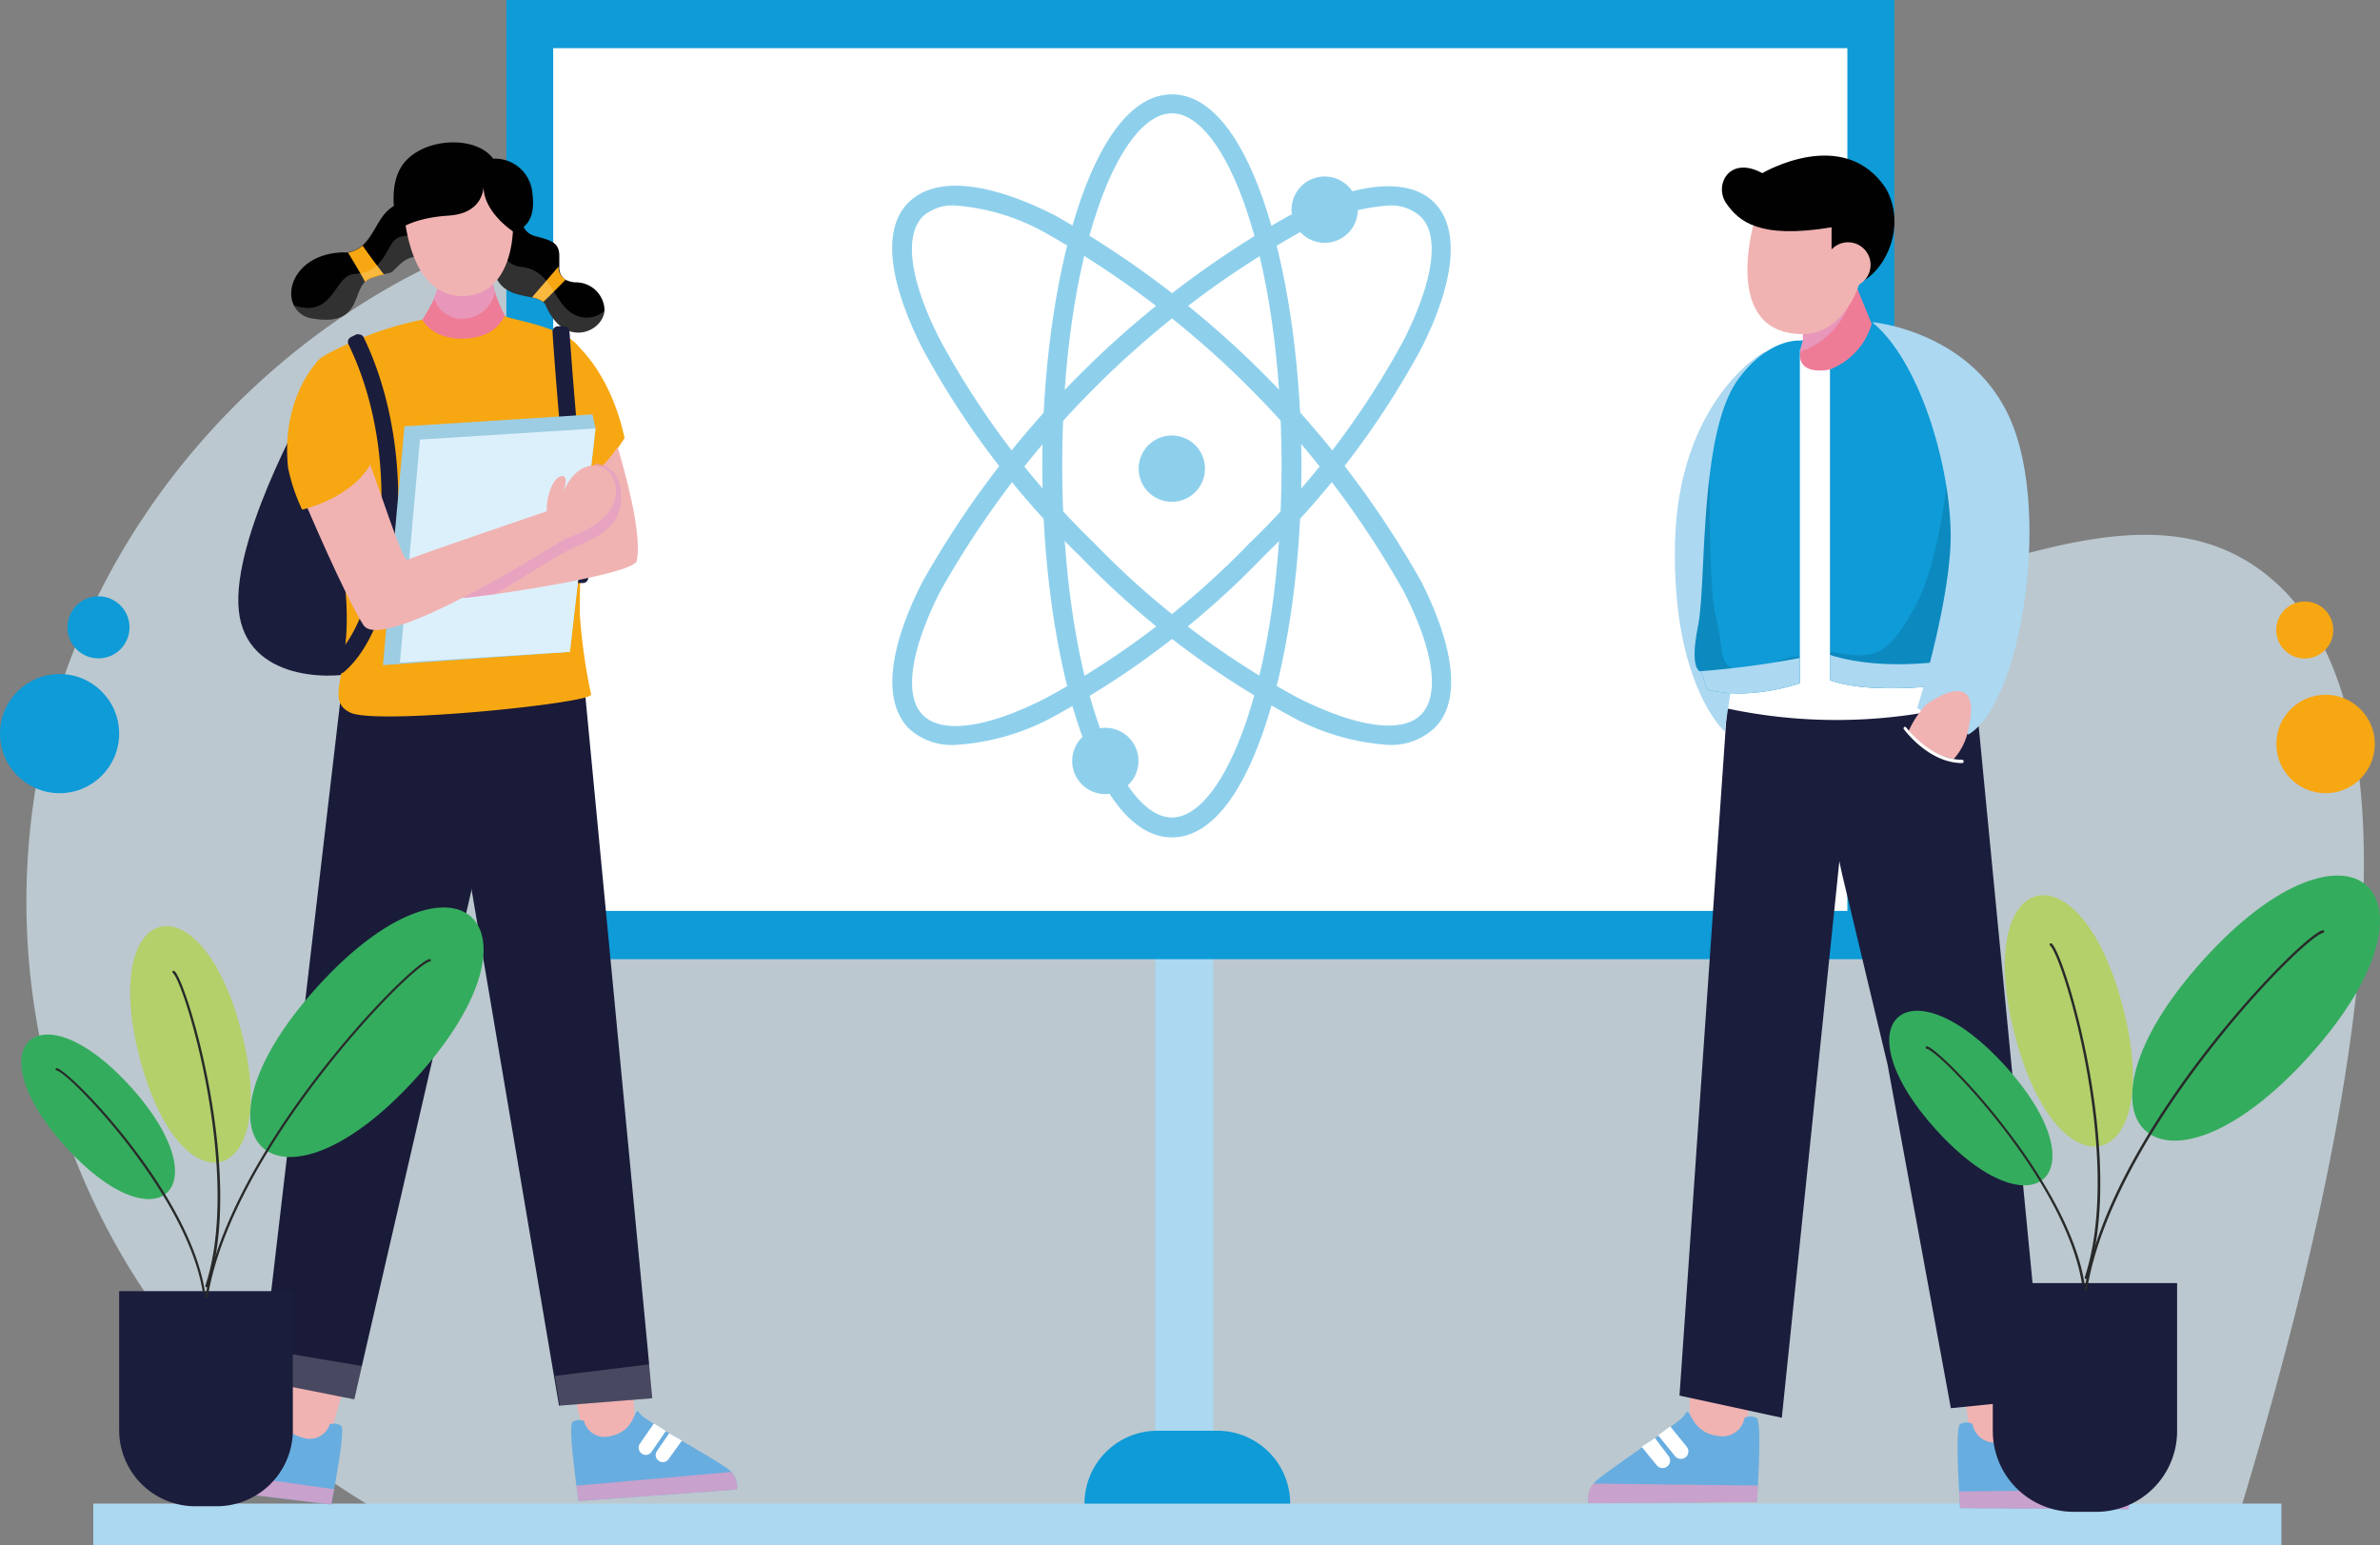 <svg xmlns="http://www.w3.org/2000/svg" viewBox="0 0 179.36 116.45"><rect x="0" y="0" width="179.36" height="116.45" fill="#808080" stroke="none"/><defs><style>.cls-1{isolation:isolate;}.cls-18,.cls-2{fill:#dcf0fb;}.cls-2{opacity:0.64;}.cls-3{fill:#acd8f1;}.cls-4{fill:#0e9bd7;}.cls-16,.cls-19,.cls-5{fill:#fff;}.cls-6{fill:#f0b3b2;}.cls-7{fill:#68ade0;}.cls-8{fill:#e69ec5;opacity:0.76;}.cls-12,.cls-8{mix-blend-mode:color-burn;}.cls-9{fill:#1b1d3c;}.cls-10{fill:#ef7c97;}.cls-11,.cls-12{fill:#010101;}.cls-12{opacity:0.11;}.cls-13{opacity:0.47;}.cls-14{fill:#f7a711;}.cls-15{fill:#1a1b39;}.cls-16{opacity:0.19;}.cls-17{fill:#9dcde2;}.cls-19{opacity:0.2;}.cls-20{fill:#34ac5e;}.cls-21{fill:#282929;}.cls-22{fill:#b3d06a;}</style></defs><g class="cls-1"><g id="Layer_1" data-name="Layer 1"><path class="cls-2" d="M430.31,235.51c15.51-50,10.62-67.38,2.35-73.46-14.21-10.46-36.58,13.69-68.39,4.29-27-8-28.55-30.57-50-31.65-19.53-1-44.48,16.4-49.24,43.38a53,53,0,0,0,30.87,57.44Z" transform="translate(-262.28 -119.06)"/><rect class="cls-3" x="7.03" y="113.32" width="164.9" height="3.13"/><rect class="cls-3" x="87.05" y="69.95" width="4.39" height="42.98"/><path class="cls-4" d="M87.22,107.83h4.52a5.49,5.49,0,0,1,5.49,5.49v0a0,0,0,0,1,0,0H81.73a0,0,0,0,1,0,0v0A5.49,5.49,0,0,1,87.22,107.83Z"/><rect class="cls-4" x="38.16" width="104.6" height="72.29"/><rect class="cls-5" x="41.69" y="3.63" width="97.53" height="65.02"/><polygon class="cls-6" points="148.4 107.52 147.75 103.2 152.74 103.24 152.71 107.55 152.25 108.91 148.84 109.33 148.4 107.52"/><path class="cls-7" d="M422.68,232.81l-12.7-.09c0-.12,0-.6-.06-1.25-.1-1.81-.24-4.94.1-5.1a1.08,1.08,0,0,1,.91,0,1.69,1.69,0,0,0,2,1.38c1.82-.22,2.06-1.8,2.28-1.8s0,0,.45.46l.79.61.91.67.29.2.93.66c1.59,1.12,3.24,2.27,3.63,2.67l.09.1A1.8,1.8,0,0,1,422.68,232.81Z" transform="translate(-262.28 -119.06)"/><path class="cls-8" d="M422.68,232.81l-12.7-.09c0-.12,0-.6-.06-1.25l12.41-.15A1.8,1.8,0,0,1,422.68,232.81Z" transform="translate(-262.28 -119.06)"/><path class="cls-5" d="M417.39,227.69l-1.27,1.57a.56.56,0,0,1-.8.08.56.56,0,0,1-.08-.8l1.24-1.52Z" transform="translate(-262.28 -119.06)"/><path class="cls-5" d="M418.61,228.55l-1.14,1.4a.56.56,0,0,1-.44.21.61.61,0,0,1-.36-.13.58.58,0,0,1-.08-.8l1.09-1.34Z" transform="translate(-262.28 -119.06)"/><polygon class="cls-6" points="131.66 107.06 132.31 102.75 127.31 102.78 127.35 107.09 127.81 108.45 131.22 108.88 131.66 107.06"/><path class="cls-7" d="M382,232.35l12.7-.09c0-.12,0-.59.06-1.24.09-1.81.23-4.94-.11-5.11a1.09,1.09,0,0,0-.9,0,1.69,1.69,0,0,1-2,1.37c-1.81-.21-2.05-1.8-2.28-1.8s0,0-.45.46c-.2.17-.46.38-.78.61s-.58.44-.91.67l-.29.21-.93.66c-1.59,1.12-3.24,2.27-3.63,2.66l-.1.11A1.79,1.79,0,0,0,382,232.35Z" transform="translate(-262.28 -119.06)"/><path class="cls-8" d="M382,232.35l12.7-.09c0-.12,0-.59.06-1.24l-12.42-.15A1.79,1.79,0,0,0,382,232.35Z" transform="translate(-262.28 -119.06)"/><path class="cls-5" d="M387.24,227.23l1.27,1.57a.56.56,0,0,0,.44.21.6.6,0,0,0,.36-.12.57.57,0,0,0,.08-.8l-1.24-1.53C387.88,226.77,387.56,227,387.24,227.23Z" transform="translate(-262.28 -119.06)"/><path class="cls-5" d="M386,228.1l1.13,1.39a.58.58,0,0,0,.45.21.56.56,0,0,0,.43-.92L387,227.44Z" transform="translate(-262.28 -119.06)"/><path class="cls-9" d="M392.51,171.34l-3.66,52.9,7.71,1.67L401.1,182s1.36-7.92.45-9.82S392.51,171.34,392.51,171.34Z" transform="translate(-262.28 -119.06)"/><path class="cls-9" d="M411.15,171.25l5.15,53.23-7,.71-4.77-25.9-3.33-13.94a36.27,36.27,0,0,1-1-8.37v-4.07Z" transform="translate(-262.28 -119.06)"/><path class="cls-5" d="M391.12,169.65v2.5a39.56,39.56,0,0,0,20-.23s.91-19.51-3.86-24.27-7.37-3-7.37-3h-1.93L393.84,149Z" transform="translate(-262.28 -119.06)"/><path class="cls-3" d="M395.32,145.57c-.23,0-6.58,3.78-6.81,14.44s3.74,14.18,3.74,14.18l.68-4.54Z" transform="translate(-262.28 -119.06)"/><path class="cls-10" d="M403.37,143.56s-.91,3.18-3.63,3.41c-1.63.13-1.88-.71-1.81-1.4a2.4,2.4,0,0,1,.06-.4,3.27,3.27,0,0,1,.16-.47v-2l3.46-2.72.23-.18.14.36Z" transform="translate(-262.28 -119.06)"/><path class="cls-8" d="M402,140.12a6,6,0,0,1-4.05,5.45,2.4,2.4,0,0,1,.06-.4,3.27,3.27,0,0,1,.16-.47v-2l3.46-2.72.23-.18Z" transform="translate(-262.28 -119.06)"/><path class="cls-6" d="M394.52,135.62s-2.64,8.62,3.63,8.62c3.18,0,5.22-4.08,4.76-8.62S394.52,135.62,394.52,135.62Z" transform="translate(-262.28 -119.06)"/><path class="cls-11" d="M400.31,136.19c-5.45.91-7-.45-7.94-1.81s.22-3.63,2.72-2.27c0,0,6.12-3.63,9.3,1.13,1.81,3.18-.46,7-2.5,7.26l-.45-3.17-1.13,1.58Z" transform="translate(-262.28 -119.06)"/><circle class="cls-6" cx="139.27" cy="19.96" r="1.7"/><path class="cls-4" d="M411.38,168.49c0,1.14-.07,1.84-.07,1.84s-7.26,1.36-11.12,0V146.9a5.26,5.26,0,0,0,3.18-3.56s5.9,2.27,7.26,7.71a18.21,18.21,0,0,1,.34,1.85C411.64,157.56,411.49,165,411.38,168.49Z" transform="translate(-262.28 -119.06)"/><path class="cls-12" d="M411.31,170.33s-7.26,1.36-11.12,0v-2.15c3.3.57,4.23.54,6.35-3.29,2.27-4.09,2.73-12.25,2.73-12.25l1.7.26C411.86,159.11,411.31,170.33,411.31,170.33Z" transform="translate(-262.28 -119.06)"/><path class="cls-3" d="M411.38,168.49c0,1.14-.07,1.84-.07,1.84s-7.26,1.36-11.12,0v-1.91C402,169,405.51,169.62,411.38,168.49Z" transform="translate(-262.28 -119.06)"/><path class="cls-3" d="M403.37,143.34s7.94.68,10.66,7.94.45,20.87-3.4,23.13a16.08,16.08,0,0,1-3.86-2s2.27-7.26,2.5-12.25S407.22,146.51,403.37,143.34Z" transform="translate(-262.28 -119.06)"/><path class="cls-4" d="M398.15,144.7l-.23.79v25.07s-3.85,1.36-7,.45l-.45-1.36a.25.25,0,0,1-.1,0c-.22-.12-.66-.7-.13-3.37.41-2,.33-6.9.88-11.36.36-3,1-5.83,2.3-7.47,2.26-2.95,4.53-2.72,4.53-2.72Z" transform="translate(-262.28 -119.06)"/><path class="cls-12" d="M397.92,168.53v2s-3.85,1.36-7,.45l-.45-1.36a.25.25,0,0,1-.1,0c-.22-.12-.66-.7-.13-3.37.41-2,.33-6.9.88-11.36,0,3.21,0,8.92.48,10.68.68,2.49,0,3.63,1.82,4.08C394.91,170,396.11,168.5,397.92,168.53Z" transform="translate(-262.28 -119.06)"/><path class="cls-3" d="M397.92,168.65v1.91s-3.85,1.36-7,.45l-.45-1.36a.25.25,0,0,1-.1,0A67.76,67.76,0,0,0,397.92,168.65Z" transform="translate(-262.28 -119.06)"/><path class="cls-6" d="M409.51,176.27a4.64,4.64,0,0,0,1.12-2.31c1.13-5-3.18-1.81-3.18-1.81a7.23,7.23,0,0,0-1.33,2A5.65,5.65,0,0,0,409.51,176.27Z" transform="translate(-262.28 -119.06)"/><path class="cls-5" d="M410.17,176.57c-2.52,0-4.32-2.44-4.4-2.54a.11.11,0,0,1,0-.16.1.1,0,0,1,.15,0s1.82,2.45,4.22,2.45a.12.12,0,0,1,.12.12A.11.11,0,0,1,410.17,176.57Z" transform="translate(-262.28 -119.06)"/><g class="cls-13"><path class="cls-4" d="M334.27,175.2a4.75,4.75,0,0,1-3.5-1.24c-1.95-2-1.59-5.87,1-11a72.57,72.57,0,0,1,27.61-27.62c5.17-2.59,9.08-2.95,11-1s1.59,5.86-1,11A64.88,64.88,0,0,1,357.5,161h0A64.71,64.71,0,0,1,341.8,173,17.64,17.64,0,0,1,334.27,175.2Zm32.64-40.65a16.36,16.36,0,0,0-6.84,2.11,70.89,70.89,0,0,0-26.95,27c-2.25,4.47-2.72,7.85-1.29,9.29s4.82,1,9.29-1.29A63.11,63.11,0,0,0,356.44,160h0a62.82,62.82,0,0,0,11.63-15.31c2.25-4.47,2.72-7.86,1.29-9.29A3.34,3.34,0,0,0,366.91,134.55Z" transform="translate(-262.28 -119.06)"/><path class="cls-4" d="M350.6,182.17c-6.12,0-9.77-14.26-9.77-28s3.65-28,9.77-28,9.76,14.25,9.76,28S356.71,182.17,350.6,182.17Zm0-54.57c-4,0-8.27,10.66-8.27,26.53s4.28,26.54,8.27,26.54,8.26-10.66,8.26-26.54S354.59,127.6,350.6,127.6Z" transform="translate(-262.28 -119.06)"/><path class="cls-4" d="M366.92,175.2a17.68,17.68,0,0,1-7.53-2.25A64.71,64.71,0,0,1,343.69,161a64.56,64.56,0,0,1-11.91-15.71c-2.6-5.16-3-9.07-1-11s5.87-1.59,11,1a72.69,72.69,0,0,1,27.62,27.62c2.59,5.16,2.95,9.08,1,11A4.75,4.75,0,0,1,366.92,175.2Zm-32.64-40.65a3.34,3.34,0,0,0-2.45.82c-1.43,1.43-1,4.82,1.29,9.29A63.08,63.08,0,0,0,344.75,160h0a63.11,63.11,0,0,0,15.32,11.64c4.47,2.25,7.85,2.72,9.29,1.29s1-4.82-1.29-9.29a70.89,70.89,0,0,0-26.95-27A16.36,16.36,0,0,0,334.28,134.55Z" transform="translate(-262.28 -119.06)"/><circle class="cls-4" cx="88.31" cy="35.32" r="2.5"/><circle class="cls-4" cx="99.83" cy="15.8" r="2.5"/><circle class="cls-4" cx="83.3" cy="57.35" r="2.5"/></g><path class="cls-11" d="M307.84,142.47a1.88,1.88,0,0,1-.13.49c-.56,1.32-3.08,2.12-4.35-1l-.14-.13a2.12,2.12,0,0,0-.85-.35c-.88-.2-2-.28-2.61-1.33a5.33,5.33,0,0,1,.19-4.68,1.31,1.31,0,0,1,1.68-.47s-.33,1.52,1,1.86,1.74.54,1.8,1.39c0,.29,0,.61,0,.91a1.06,1.06,0,0,0,.5,1,1.92,1.92,0,0,0,.7.18A2.16,2.16,0,0,1,307.84,142.47Z" transform="translate(-262.28 -119.06)"/><path class="cls-11" d="M294.41,137a13,13,0,0,1-.06,1.41c-.2.22-.88-.38-1.9.54-.8.74-.44.58-1.22.77-.2,0-.47.11-.86.22a1.34,1.34,0,0,0-.57.33c-1,1-.37,3.46-4.16,2.76a1.84,1.84,0,0,1-1.21-.95c-.73-1.45.49-3.91,3.7-4a2.45,2.45,0,0,0,.38,0,2.4,2.4,0,0,0,1.1-.53l.19-.19c1-1.1,1.15-2.61,2.89-3.08C294.1,133.92,294.39,135.69,294.41,137Z" transform="translate(-262.28 -119.06)"/><path class="cls-14" d="M291.23,139.76c-.2,0-.47.11-.86.22a1.34,1.34,0,0,0-.57.33c-.44-.81-1-1.73-1.29-2.21a2.4,2.4,0,0,0,1.1-.53C290,138.15,290.63,139,291.23,139.76Z" transform="translate(-262.28 -119.06)"/><path class="cls-14" d="M304.91,140.13c-.51.53-1.22,1.25-1.69,1.69a2.12,2.12,0,0,0-.85-.35l2-2.32A1.06,1.06,0,0,0,304.91,140.13Z" transform="translate(-262.28 -119.06)"/><polygon class="cls-6" points="43.8 107.31 42.86 103.3 47.55 102.96 47.85 107.01 47.52 108.32 44.35 108.98 43.8 107.31"/><path class="cls-7" d="M317.82,231.32l-11.95.87c0-.11-.07-.56-.15-1.16-.22-1.7-.58-4.63-.28-4.81a1,1,0,0,1,.85-.07,1.6,1.6,0,0,0,2,1.14c1.69-.33,1.79-1.84,2-1.86s0,0,.45.4c.2.14.47.32.78.51l.91.57.29.17.92.55c1.59.93,3.22,1.89,3.62,2.23l.09.09A1.67,1.67,0,0,1,317.82,231.32Z" transform="translate(-262.28 -119.06)"/><path class="cls-8" d="M317.82,231.32l-11.95.87c0-.11-.07-.56-.15-1.16L317.38,230A1.67,1.67,0,0,1,317.82,231.32Z" transform="translate(-262.28 -119.06)"/><path class="cls-5" d="M312.46,226.91l-1.08,1.57a.51.51,0,0,1-.4.23.5.5,0,0,1-.34-.1.54.54,0,0,1-.14-.74l1.06-1.53Z" transform="translate(-262.28 -119.06)"/><path class="cls-5" d="M313.67,227.63l-1,1.39a.51.51,0,0,1-.4.23.52.52,0,0,1-.34-.09.52.52,0,0,1-.14-.74l.92-1.34Z" transform="translate(-262.28 -119.06)"/><polygon class="cls-6" points="25.05 107.57 26.18 103.62 21.51 103.05 21.01 107.08 21.28 108.41 24.41 109.22 25.05 107.57"/><path class="cls-7" d="M275.36,231l11.89,1.45c0-.11.1-.56.21-1.15.3-1.69.81-4.6.52-4.79a1,1,0,0,0-.85-.11,1.59,1.59,0,0,1-2.07,1c-1.67-.42-1.7-1.93-1.91-2s0,0-.48.38c-.21.13-.48.29-.81.47s-.59.34-.93.52l-.3.16-.94.5c-1.63.86-3.31,1.73-3.72,2l-.1.09A1.68,1.68,0,0,0,275.36,231Z" transform="translate(-262.28 -119.06)"/><path class="cls-8" d="M275.36,231l11.89,1.45c0-.11.1-.56.21-1.15l-11.59-1.65A1.68,1.68,0,0,0,275.36,231Z" transform="translate(-262.28 -119.06)"/><path class="cls-5" d="M280.93,226.86l1,1.62a.51.51,0,0,0,.39.25.53.53,0,0,0,.52-.81l-1-1.58Z" transform="translate(-262.28 -119.06)"/><path class="cls-5" d="M279.27,227.7l.87,1.46a.51.51,0,0,0,.38.26.61.61,0,0,0,.35-.07.53.53,0,0,0,.18-.73l-.83-1.4Z" transform="translate(-262.28 -119.06)"/><polygon class="cls-15" points="49.16 105.38 42.13 105.94 41.75 103.71 35.54 67.05 34.42 60.42 32.42 51.57 43.94 50.65 48.82 101.74 49.16 105.38"/><polygon class="cls-15" points="40.2 48.37 39.51 51.01 37.13 60.13 35.54 67.05 27.27 102.95 26.7 105.46 19.64 104.06 20.11 100.13 25.91 50.57 40.2 48.37"/><path class="cls-9" d="M285.89,148.73s-5.8,10-5.65,15.79,6.8,5.79,8.91,5.22S293.43,149.33,285.89,148.73Z" transform="translate(-262.28 -119.06)"/><path class="cls-10" d="M301,143.92l.1,1.71L297,147.39a1.61,1.61,0,0,1-2.56.16,6.3,6.3,0,0,1-1.67-2.68,13,13,0,0,0,2.26-3.39,4.82,4.82,0,0,0,.42-1.71l3.85,0a6.61,6.61,0,0,0,.32,1.41A10,10,0,0,0,301,143.92Z" transform="translate(-262.28 -119.06)"/><path class="cls-8" d="M299.57,141.15a2.55,2.55,0,0,1-2.46,1.94,2.17,2.17,0,0,1-2.13-1.61,4.82,4.82,0,0,0,.42-1.71l3.85,0A6.61,6.61,0,0,0,299.57,141.15Z" transform="translate(-262.28 -119.06)"/><path class="cls-16" d="M307.84,142.47a1.88,1.88,0,0,1-.13.49c-.56,1.32-3.08,2.12-4.35-1l-.14-.13a2.12,2.12,0,0,0-.85-.35c-.88-.2-2-.28-2.61-1.33a5.33,5.33,0,0,1,.19-4.68c-.16,1.19-.21,3.52,1.62,3.71,2.59.26,2.35,3.28,4.53,3.78A2,2,0,0,0,307.84,142.47Z" transform="translate(-262.28 -119.06)"/><path class="cls-16" d="M294.41,137a13,13,0,0,1-.06,1.41c-.2.22-.88-.38-1.9.54-.8.74-.44.58-1.22.77-.2,0-.47.11-.86.22a1.34,1.34,0,0,0-.57.33c-1,1-.37,3.46-4.16,2.76a1.84,1.84,0,0,1-1.21-.95c3.05,1,3-2.27,4.54-2.37,1.7-.11,2.08-1,2.85-2.32C292.28,136.62,293.51,136.78,294.41,137Z" transform="translate(-262.28 -119.06)"/><path class="cls-6" d="M297.21,141.37c3.42-.06,4-4.32,3.65-6.66a3,3,0,0,0-2.31-2.64l-5.91,1.45S292.5,141.46,297.21,141.37Z" transform="translate(-262.28 -119.06)"/><path class="cls-11" d="M298.72,133s.14,2.13-2.64,2.31-3.79,1.09-3.79,1.09-1.07-3.36.53-5.17,5.34-1.95,6.63-.21a2.83,2.83,0,0,1,2.95,2.6c.39,2.76-1.46,2.88-1.46,2.88S298.63,135,298.72,133Z" transform="translate(-262.28 -119.06)"/><path class="cls-14" d="M306.83,171.41c0,.64-16.15,2.31-18.14,1.36s0-2.79-.31-8.34-2.19-17.65-2.21-18.07c0-.13.35-.4,1-.74a26.66,26.66,0,0,1,6.93-2.47s.78,1.59,3.34,1.42,2.77-1.87,2.95-1.67,4.29.79,5.45,2.22.13,15.63.14,19.28c0,.35,0,.7,0,1A42.22,42.22,0,0,0,306.83,171.41Z" transform="translate(-262.28 -119.06)"/><path class="cls-9" d="M287.57,169.6l-.27-.39a.41.41,0,0,1,.08-.54c3.56-3,5.49-14.75,1.16-23.66a.41.41,0,0,1,.18-.54l.42-.21a.43.43,0,0,1,.16,0,.41.41,0,0,1,.39.23c4.35,9,2.84,21.63-1.52,25.24A.41.41,0,0,1,287.57,169.6Z" transform="translate(-262.28 -119.06)"/><path class="cls-14" d="M309.35,152.07s-.19.32-.52.78a12.23,12.23,0,0,1-2.52,2.67,4.39,4.39,0,0,1-.78.44l-.34-11.38S308.15,146.58,309.35,152.07Z" transform="translate(-262.28 -119.06)"/><path class="cls-9" d="M306.19,163h-.46a.41.41,0,0,1-.4-.4c0-1.58-.35-5.48-.7-9.58-.27-3.15-.55-6.41-.71-8.93a.39.39,0,0,1,.1-.3.42.42,0,0,1,.28-.14l.47,0a.42.42,0,0,1,.43.39c.16,2.51.44,5.75.71,8.9.36,4.3.68,8.06.7,9.69A.4.4,0,0,1,306.19,163Z" transform="translate(-262.28 -119.06)"/><polygon class="cls-17" points="30.48 32.13 44.65 31.23 44.88 32.29 42.95 49.13 28.86 50.13 30.48 32.13"/><polygon class="cls-18" points="31.65 33.13 44.88 32.29 42.95 49.13 30.14 49.94 31.65 33.13"/><path class="cls-6" d="M310.26,161.34c-.17.77-6.64,1.94-10.64,2.49l-2.18.28-.4,0,8.16-6.68,1.11-2a12.23,12.23,0,0,0,2.52-2.67C309.55,155.23,310.68,159.49,310.26,161.34Z" transform="translate(-262.28 -119.06)"/><path class="cls-8" d="M309.08,156.27c.17,2.56-1.93,3.34-3.6,4.08-1.26.57-3.92,2.33-5.86,3.48l-2.18.28-.4,0,8.16-6.68,1.94-3.44C307.75,154.07,309,154.36,309.08,156.27Z" transform="translate(-262.28 -119.06)"/><path class="cls-6" d="M285.22,156.81s3,7.1,4.45,9.36,15.23-6.53,15.23-6.53,2.74-.82,3.5-2.36,0-3.22-1.49-3.13-2.22,2.07-2.22,2.07.56-1.32-.08-1.28-1.19,1.58-1.12,2.65c0,0-10.07,3.42-10.49,3.66s-2.58-6.91-3-7.52Z" transform="translate(-262.28 -119.06)"/><path class="cls-14" d="M286.27,146.24s-2.83,2.75-2.28,8.08a13.82,13.82,0,0,0,1.06,3.15s4-.9,5.33-3.77C290.38,153.7,288.63,146.31,286.27,146.24Z" transform="translate(-262.28 -119.06)"/><polygon class="cls-19" points="19.9 101.71 27.27 102.95 26.7 105.46 19.64 104.06 19.9 101.71"/><polygon class="cls-19" points="49.22 105.38 42.19 105.94 41.81 103.7 48.96 102.82 49.22 105.38"/><path class="cls-9" d="M420.26,233h-1.71a6.09,6.09,0,0,1-6.09-6.09V215.76h13.89v11.12A6.09,6.09,0,0,1,420.26,233Z" transform="translate(-262.28 -119.06)"/><path class="cls-20" d="M436.3,198.65c-11.12,12.31-19.11,5.1-8-7.22S447.42,186.33,436.3,198.65Z" transform="translate(-262.28 -119.06)"/><path class="cls-21" d="M419.45,216.36h0a.1.1,0,0,1-.08-.11c1.93-12,16.39-26.77,17.94-27.08a.1.1,0,0,1,.12.08.11.11,0,0,1-.08.12c-1.54.3-15.86,15-17.79,26.91A.08.08,0,0,1,419.45,216.36Z" transform="translate(-262.28 -119.06)"/><path class="cls-20" d="M408.17,204.19c7.33,8.11,12.59,3.36,5.27-4.75S400.85,196.08,408.17,204.19Z" transform="translate(-262.28 -119.06)"/><path class="cls-21" d="M419.28,215.9a.11.11,0,0,1-.1-.09c-1.26-7.83-10.68-17.5-11.69-17.7a.1.1,0,0,1-.08-.12.09.09,0,0,1,.11-.07c1,.2,10.58,10,11.85,17.86a.09.09,0,0,1-.08.11Z" transform="translate(-262.28 -119.06)"/><path class="cls-22" d="M414.12,197.06c3.27,12.54,11.4,10.42,8.14-2.12S410.86,184.52,414.12,197.06Z" transform="translate(-262.28 -119.06)"/><path class="cls-21" d="M419.45,215.44h0a.09.09,0,0,1-.06-.12c2.95-8.93-1.66-24.27-2.62-25a.1.1,0,0,1,0-.14.09.09,0,0,1,.13,0c1,.77,5.66,16.25,2.68,25.24A.1.1,0,0,1,419.45,215.44Z" transform="translate(-262.28 -119.06)"/><path class="cls-9" d="M278.58,232.58H277a5.74,5.74,0,0,1-5.74-5.74V216.37h13.09v10.47A5.74,5.74,0,0,1,278.58,232.58Z" transform="translate(-262.28 -119.06)"/><path class="cls-20" d="M293.69,200.25c-10.47,11.6-18,4.8-7.52-6.79S304.16,188.65,293.69,200.25Z" transform="translate(-262.28 -119.06)"/><path class="cls-21" d="M277.82,216.94h0a.08.08,0,0,1-.07-.1c1.82-11.27,15.43-25.22,16.9-25.5a.09.09,0,0,1,.1.07.09.09,0,0,1-.07.11c-1.45.28-14.94,14.14-16.75,25.35A.11.11,0,0,1,277.82,216.94Z" transform="translate(-262.28 -119.06)"/><path class="cls-20" d="M267.2,205.47c6.9,7.64,11.85,3.17,4.95-4.48S260.3,197.83,267.2,205.47Z" transform="translate(-262.28 -119.06)"/><path class="cls-21" d="M277.66,216.5a.11.11,0,0,1-.1-.08c-1.19-7.37-10.05-16.49-11-16.68a.09.09,0,1,1,0-.18c1,.19,10,9.39,11.16,16.83a.11.11,0,0,1-.08.11Z" transform="translate(-262.28 -119.06)"/><path class="cls-22" d="M272.8,198.76c3.08,11.81,10.74,9.81,7.66-2S269.73,187,272.8,198.76Z" transform="translate(-262.28 -119.06)"/><path class="cls-21" d="M277.82,216.07h0a.09.09,0,0,1-.06-.12c2.78-8.41-1.56-22.85-2.46-23.57a.09.09,0,0,1,0-.13.1.1,0,0,1,.13,0c.92.73,5.33,15.31,2.53,23.78A.11.11,0,0,1,277.82,216.07Z" transform="translate(-262.28 -119.06)"/><circle class="cls-4" cx="4.49" cy="55.29" r="4.49"/><circle class="cls-4" cx="7.42" cy="47.28" r="2.34"/><circle class="cls-14" cx="175.26" cy="56.07" r="3.71"/><circle class="cls-14" cx="173.69" cy="47.48" r="2.15"/></g></g></svg>